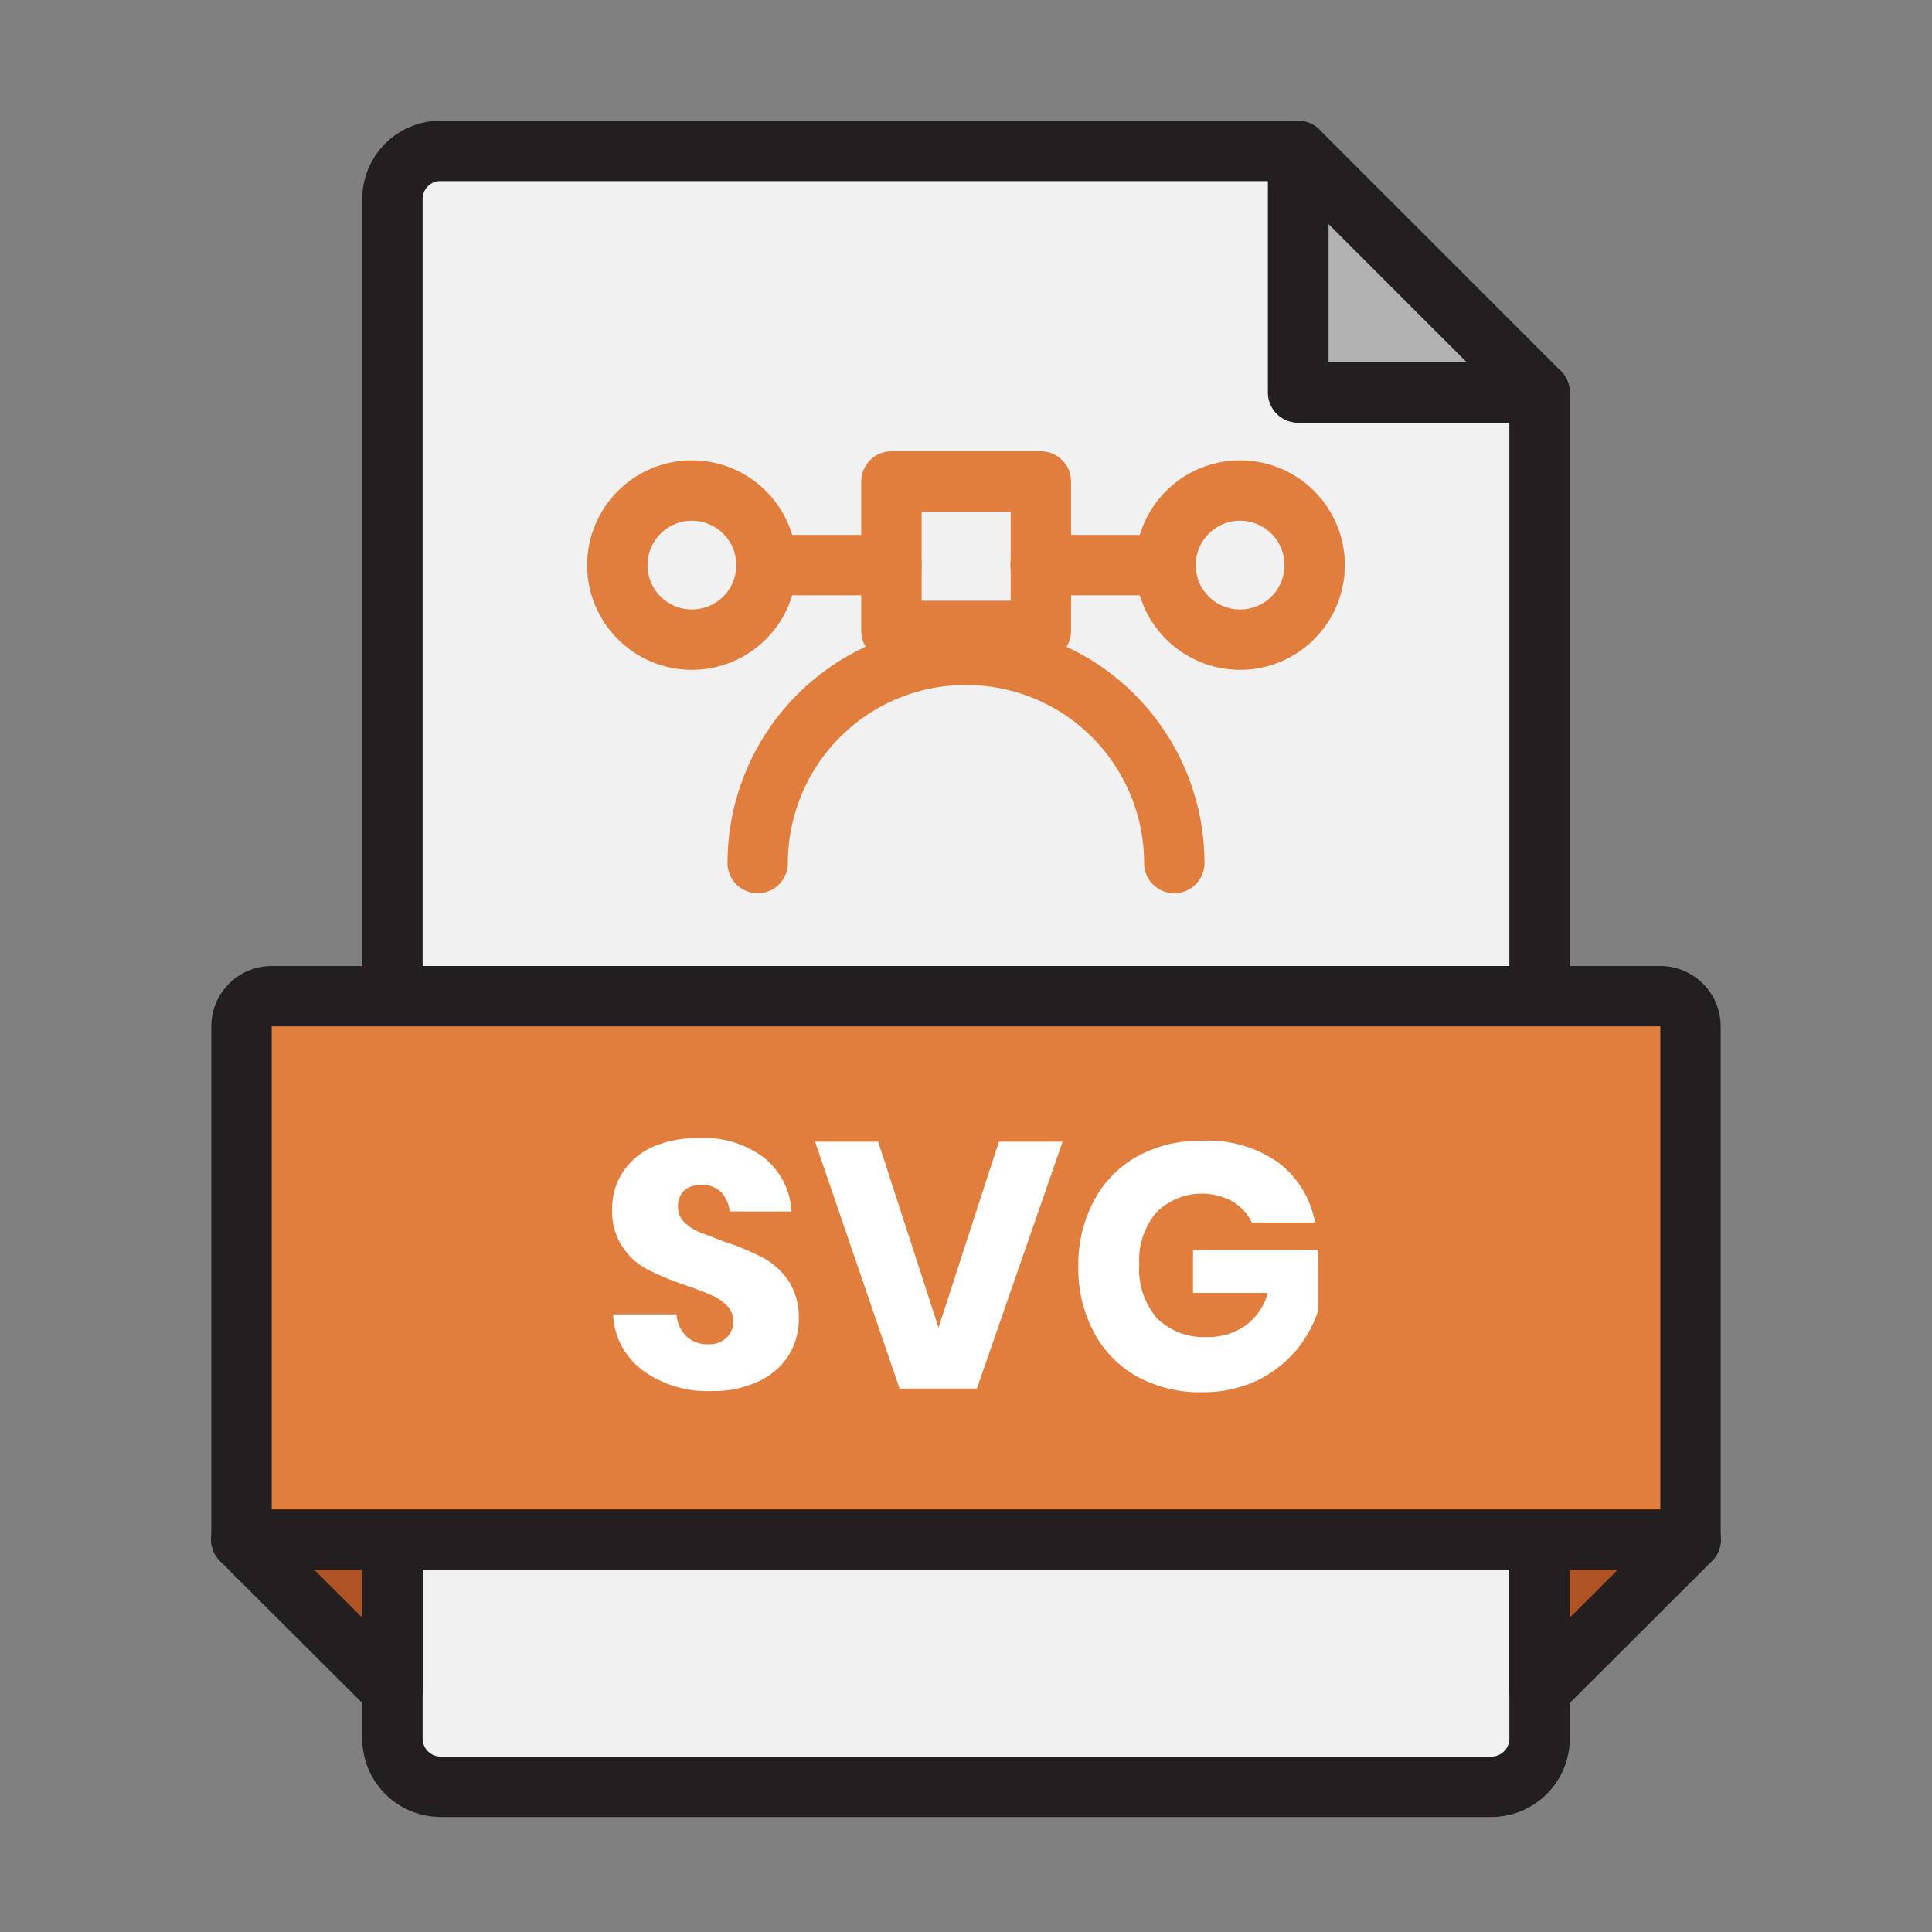 <svg xmlns="http://www.w3.org/2000/svg" viewBox="0 0 64 64"><rect x="0" y="0" width="64" height="64" fill="#808080" stroke="none"/><rect width="64" height="64" fill="none"/><polygon fill="#af5325" points="13 56 7.99 51 13 51 13 56"/><polygon fill="#af5325" points="51 56 56.01 51 51 51 51 56"/><polygon fill="#b2b2b2" points="51 13 43.01 13 43.01 5.01 51 13"/><path fill="#f1f1f1" d="M43,5H14.59A1.59,1.59,0,0,0,13,6.59v51a1.6,1.6,0,0,0,1.59,1.6H49.41A1.6,1.6,0,0,0,51,57.54V13H43Z"/><path fill="none" stroke="#231f20" stroke-linecap="round" stroke-linejoin="round" stroke-width="2" d="M43,5H14.59A1.59,1.59,0,0,0,13,6.59v51a1.6,1.6,0,0,0,1.59,1.6H49.41A1.6,1.6,0,0,0,51,57.54V13H43Z"/><polygon fill="none" stroke="#231f20" stroke-linecap="round" stroke-linejoin="round" stroke-width="2" points="51 13 43.01 13 43.01 5.01 51 13"/><polygon fill="none" stroke="#231f20" stroke-linecap="round" stroke-linejoin="round" stroke-width="2" points="13 56 7.99 51 13 51 13 56"/><polygon fill="none" stroke="#231f20" stroke-linecap="round" stroke-linejoin="round" stroke-width="2" points="51 56 56.01 51 51 51 51 56"/><path fill="#e17e3d" d="M9,33H55a1,1,0,0,1,1,1V51a0,0,0,0,1,0,0H8a0,0,0,0,1,0,0V34A1,1,0,0,1,9,33Z"/><path fill="none" stroke="#231f20" stroke-linecap="round" stroke-linejoin="round" stroke-width="2" d="M9,33H55a1,1,0,0,1,1,1V51a0,0,0,0,1,0,0H8a0,0,0,0,1,0,0V34A1,1,0,0,1,9,33Z"/><path fill="#fff" d="M26.13 44.89a2.36 2.36 0 0 1-1 .87 3.51 3.51 0 0 1-1.55.32 3.64 3.64 0 0 1-2.27-.67 2.43 2.43 0 0 1-1-1.87h2.1a1.11 1.11 0 0 0 .33.73 1 1 0 0 0 .72.26.81.81 0 0 0 .6-.21.72.72 0 0 0 .23-.55.7.7 0 0 0-.21-.52 1.52 1.52 0 0 0-.5-.34c-.2-.09-.48-.2-.83-.32a9.92 9.92 0 0 1-1.27-.52 2.19 2.19 0 0 1-.84-.74 2.08 2.08 0 0 1-.36-1.27 2.18 2.18 0 0 1 .37-1.26 2.34 2.34 0 0 1 1-.82 3.67 3.67 0 0 1 1.49-.28 3.3 3.3 0 0 1 2.17.65 2.45 2.45 0 0 1 .91 1.78H24.17a1.12 1.12 0 0 0-.29-.65.92.92 0 0 0-.65-.23.86.86 0 0 0-.56.18.71.71 0 0 0-.21.55.69.69 0 0 0 .19.49 1.7 1.7 0 0 0 .48.33l.83.32a8.46 8.46 0 0 1 1.29.53 2.42 2.42 0 0 1 .85.75 2.19 2.19 0 0 1 .36 1.3A2.25 2.25 0 0 1 26.13 44.89zM29.09 37.82l2 6.16 2-6.16H35.2L32.36 46H29.8L27 37.82zM42.33 38.5a3.17 3.17 0 0 1 1.23 2H41.47a1.6 1.6 0 0 0-.64-.7 2.13 2.13 0 0 0-2.53.37 2.45 2.45 0 0 0-.56 1.71 2.48 2.48 0 0 0 .59 1.79 2.21 2.21 0 0 0 1.69.62 2.1 2.1 0 0 0 1.24-.38A2 2 0 0 0 42 42.83H39.52V41.41h4.15v2a4.07 4.07 0 0 1-.74 1.33 4 4 0 0 1-1.3 1 4.22 4.22 0 0 1-1.81.38 4.33 4.33 0 0 1-2.17-.53 3.59 3.59 0 0 1-1.42-1.47 4.48 4.48 0 0 1-.51-2.16 4.54 4.54 0 0 1 .51-2.17 3.59 3.59 0 0 1 1.42-1.47 4.24 4.24 0 0 1 2.14-.53A4.06 4.06 0 0 1 42.33 38.5z"/><rect width="4.95" height="4.95" x="29.53" y="15.95" fill="none" stroke="#e17e3d" stroke-linecap="round" stroke-linejoin="round" stroke-width="2"/><circle cx="22.92" cy="18.72" r="2.47" fill="none" stroke="#e17e3d" stroke-linecap="round" stroke-linejoin="round" stroke-width="2"/><line x1="25.39" x2="29.53" y1="18.72" y2="18.72" fill="none" stroke="#e17e3d" stroke-linecap="round" stroke-linejoin="round" stroke-width="2"/><circle cx="41.08" cy="18.72" r="2.47" fill="none" stroke="#e17e3d" stroke-linecap="round" stroke-linejoin="round" stroke-width="2"/><line x1="34.47" x2="38.61" y1="18.72" y2="18.72" fill="none" stroke="#e17e3d" stroke-linecap="round" stroke-linejoin="round" stroke-width="2"/><path fill="none" stroke="#e17e3d" stroke-linecap="round" stroke-linejoin="round" stroke-width="2" d="M25.1,28.59a6.9,6.9,0,0,1,13.8,0"/></svg>